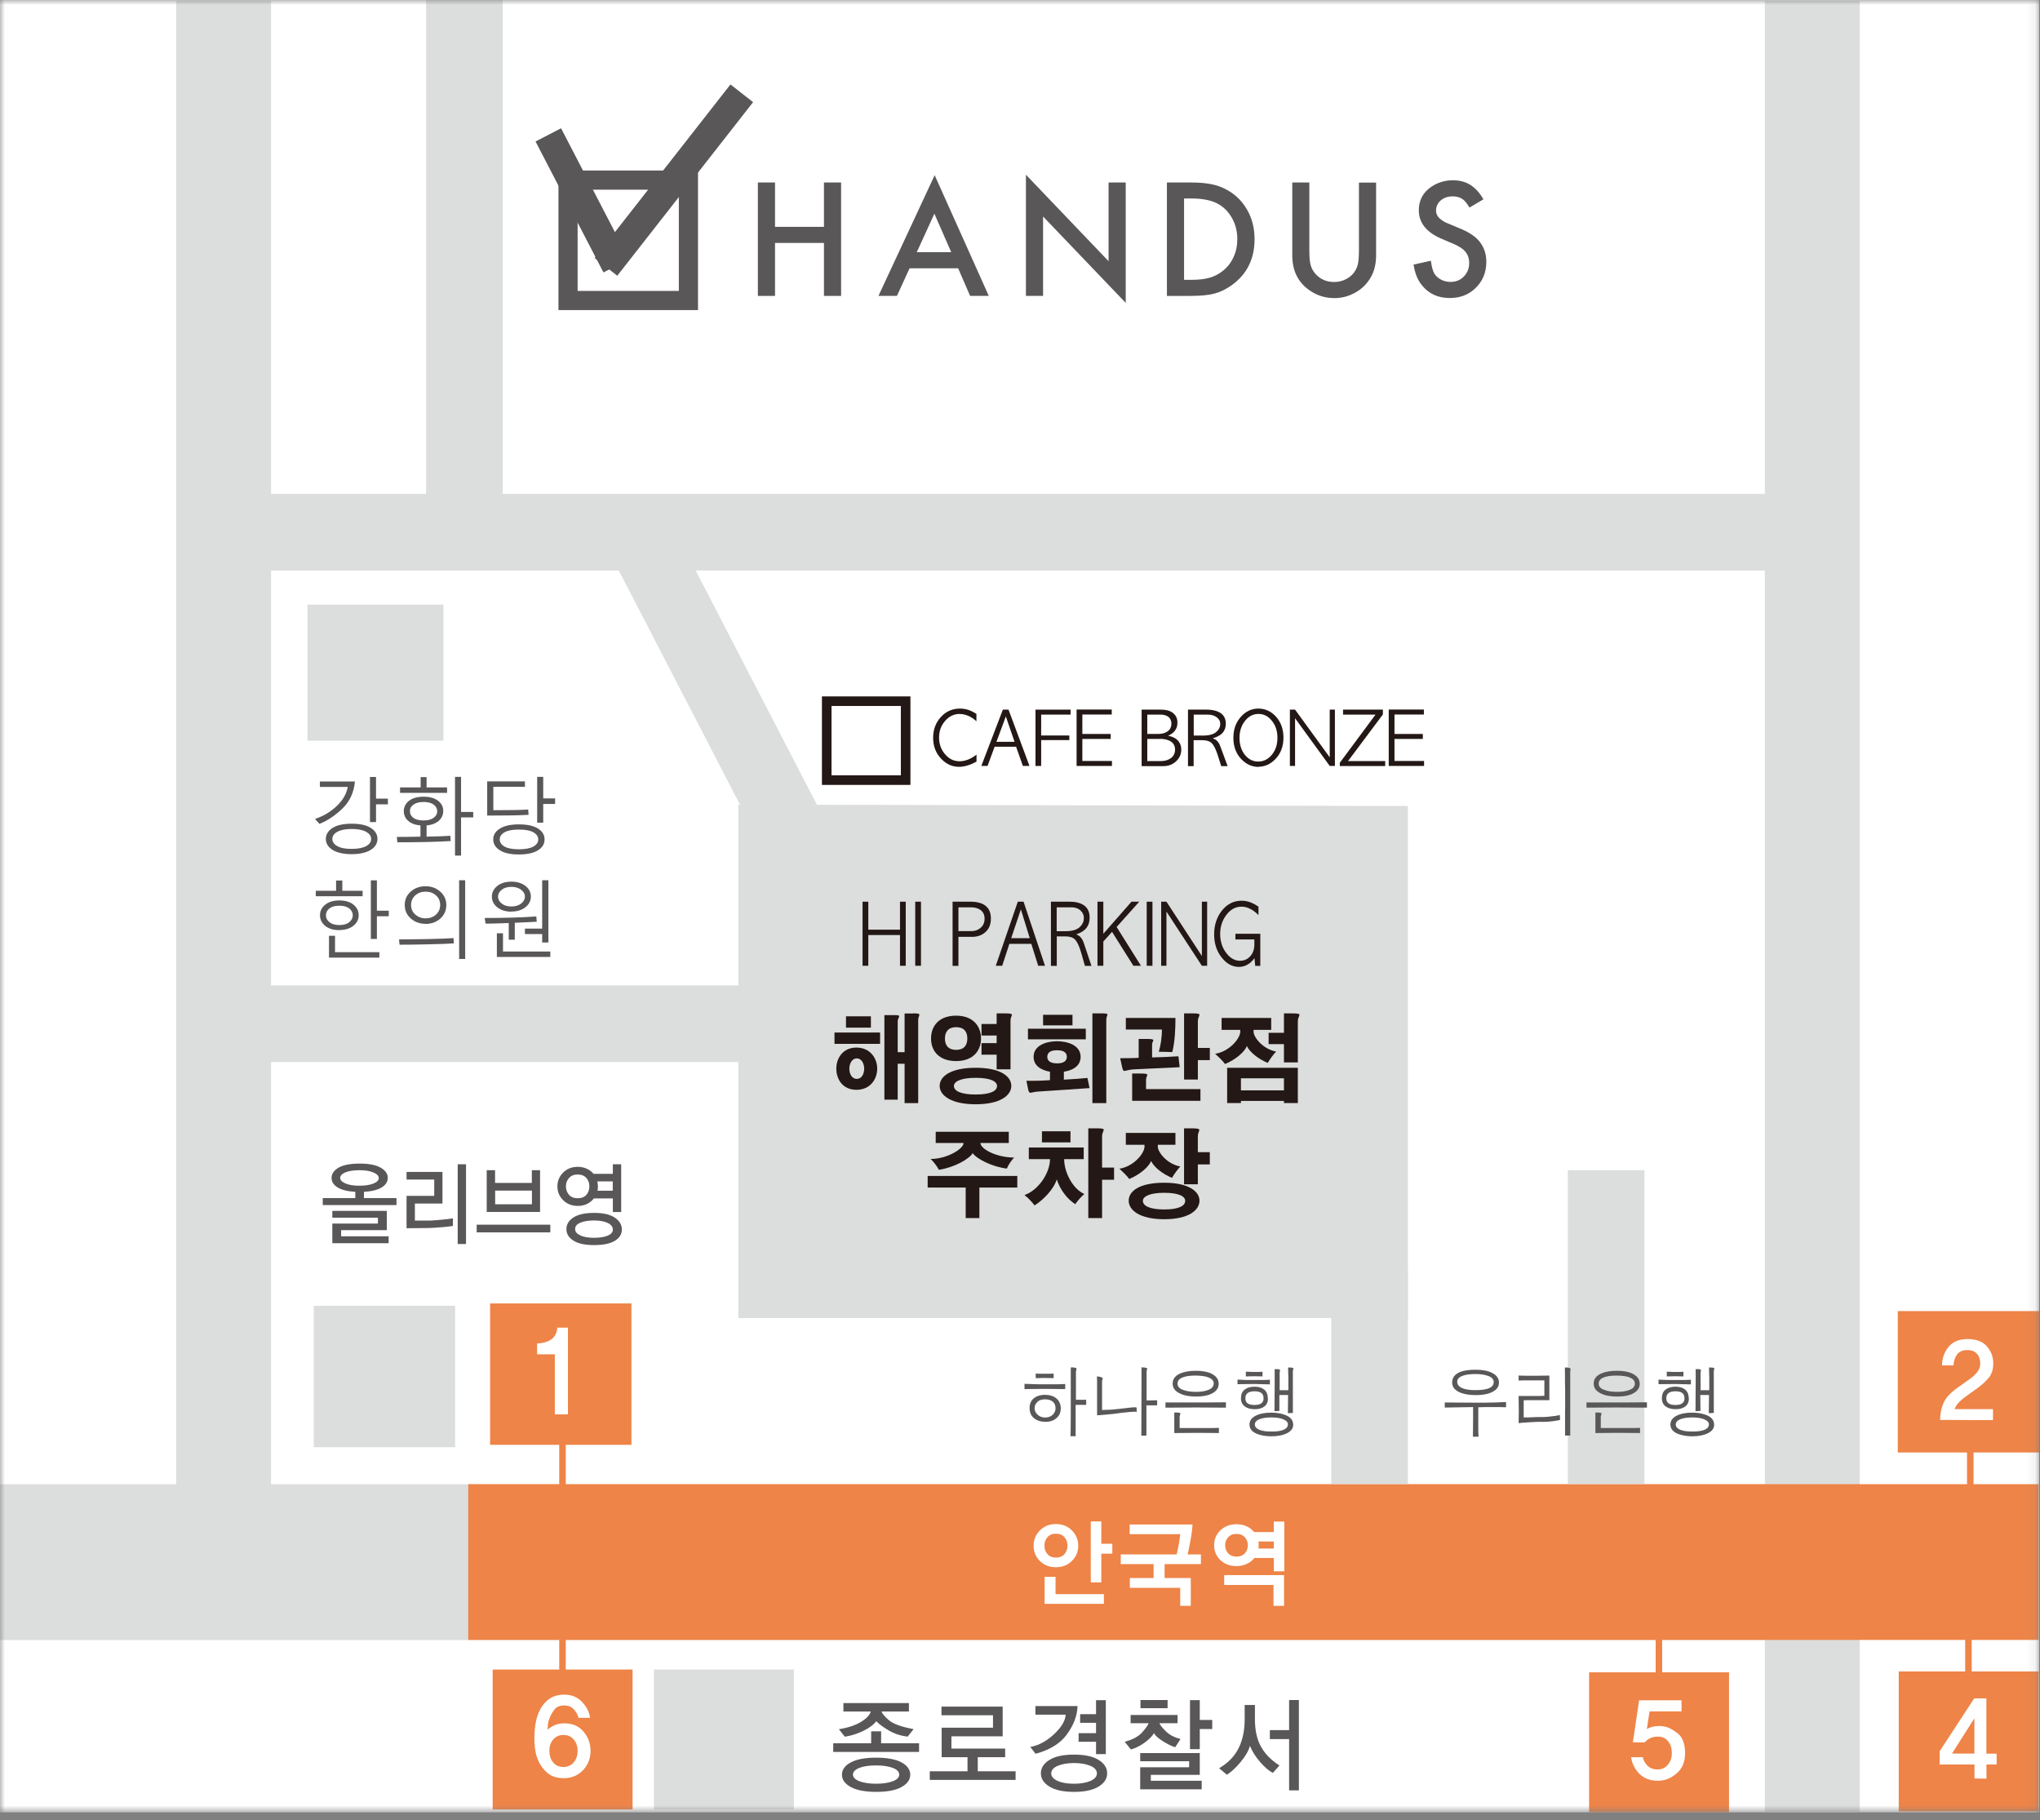 <svg width="213" height="190" viewBox="0 0 213 190" fill="none" xmlns="http://www.w3.org/2000/svg">
<rect x="0" y="0" width="213" height="190" fill="#808080" stroke="none"/>
<mask id="mask0_1690_61518" style="mask-type:luminance" maskUnits="userSpaceOnUse" x="0" y="0" width="213" height="190">
<path d="M212.91 0H0V189.2H212.91V0Z" fill="white"/>
</mask>
<g mask="url(#mask0_1690_61518)">
<path d="M212.91 0H0V189.2H212.91V0Z" fill="white"/>
<path d="M193.02 51.56H22.6V59.56H193.02V51.56Z" fill="#DCDDDD"/>
<path d="M77.7 102.869H18.77V110.869H77.7V102.869Z" fill="#DCDDDD"/>
<path d="M28.301 0.061H18.391V164.34H28.301V0.061Z" fill="#DCDDDD"/>
<path d="M52.49 0H44.49V58.61H52.49V0Z" fill="#DCDDDD"/>
<path d="M46.3 63.119H32.1V77.319H46.3V63.119Z" fill="#DCDDDD"/>
<path d="M71.88 18.801H59.31V31.371H71.88V18.801Z" stroke="#595757" stroke-width="2"/>
<path d="M192.77 154.949H0V171.209H192.77V154.949Z" fill="#DCDDDD"/>
<path d="M194.18 0.09H184.27V189.2H194.18V0.09Z" fill="#DCDDDD"/>
<path d="M37.061 81.579C36.951 82.729 36.521 83.669 35.751 84.409C34.981 85.149 34.181 85.679 33.351 86.009L32.891 85.489C33.731 85.219 34.481 84.779 35.141 84.159C35.801 83.539 36.181 82.869 36.311 82.149H33.401V81.579H37.061ZM36.721 89.169C35.871 89.169 35.211 89.019 34.731 88.729C34.261 88.429 34.021 88.049 34.021 87.579C34.021 87.109 34.261 86.729 34.721 86.429C35.191 86.139 35.851 85.989 36.711 85.989C37.571 85.989 38.251 86.129 38.711 86.429C39.181 86.719 39.411 87.109 39.411 87.579C39.411 88.049 39.171 88.439 38.701 88.729C38.221 89.019 37.561 89.169 36.701 89.169H36.721ZM36.721 86.539C36.081 86.539 35.581 86.639 35.231 86.829C34.881 87.019 34.701 87.269 34.701 87.579C34.701 87.889 34.871 88.139 35.221 88.329C35.571 88.529 36.071 88.619 36.721 88.619C37.371 88.619 37.881 88.519 38.231 88.329C38.581 88.139 38.751 87.889 38.751 87.579C38.751 87.269 38.571 87.029 38.221 86.829C37.871 86.639 37.371 86.539 36.721 86.539ZM39.261 83.959V85.819H38.631V81.109H39.261V83.369H40.501V83.969H39.261V83.959Z" fill="#595757"/>
<path d="M44.54 86.17V87.34C45.54 87.32 46.36 87.3 47.02 87.25L47.06 87.8C45.56 87.89 43.7 87.93 41.49 87.93L41.43 87.37C42.18 87.37 43.01 87.36 43.9 87.34V86.17C43.34 86.12 42.91 85.96 42.61 85.68C42.31 85.41 42.16 85.07 42.16 84.68C42.16 84.24 42.35 83.88 42.71 83.59C43.08 83.31 43.59 83.17 44.23 83.17C44.87 83.17 45.36 83.31 45.73 83.59C46.1 83.87 46.28 84.22 46.28 84.64C46.28 85.06 46.13 85.4 45.82 85.68C45.52 85.95 45.09 86.12 44.53 86.17H44.54ZM43.91 81.13H44.54V82.2H46.68V82.77H41.77V82.2H43.92V81.13H43.91ZM44.23 83.72C43.79 83.72 43.44 83.81 43.18 83.99C42.92 84.17 42.8 84.4 42.8 84.69C42.8 84.98 42.93 85.21 43.18 85.39C43.43 85.57 43.78 85.65 44.23 85.65C44.68 85.65 45.02 85.56 45.27 85.38C45.52 85.2 45.65 84.97 45.65 84.69C45.65 84.41 45.52 84.17 45.27 83.99C45.02 83.81 44.67 83.72 44.23 83.72ZM48.14 85.33V89.32H47.51V81.1H48.14V84.76H49.41V85.33H48.14Z" fill="#595757"/>
<path d="M55.189 85.06C54.289 85.12 52.849 85.14 50.869 85.14V81.57H54.809V82.14H51.509V84.58C53.229 84.58 54.439 84.56 55.149 84.51L55.189 85.06ZM54.179 89.2C53.319 89.2 52.659 89.06 52.199 88.77C51.739 88.48 51.499 88.1 51.499 87.63C51.499 87.16 51.729 86.79 52.189 86.5C52.649 86.21 53.309 86.06 54.179 86.06C55.049 86.06 55.699 86.2 56.169 86.49C56.629 86.78 56.859 87.16 56.859 87.63C56.859 88.1 56.629 88.49 56.159 88.77C55.699 89.06 55.029 89.2 54.179 89.2ZM54.179 86.6C53.529 86.6 53.039 86.69 52.689 86.88C52.349 87.07 52.179 87.32 52.179 87.63C52.179 87.94 52.349 88.19 52.689 88.38C53.029 88.57 53.529 88.66 54.179 88.66C54.829 88.66 55.329 88.57 55.679 88.38C56.029 88.19 56.199 87.94 56.199 87.63C56.199 87.32 56.029 87.08 55.679 86.88C55.339 86.69 54.839 86.6 54.179 86.6ZM56.719 83.93V85.88H56.089V81.1H56.719V83.35H57.959V83.93H56.719Z" fill="#595757"/>
<path d="M32.971 93.56V92.99H35.091V91.92H35.741V92.99H37.861V93.56H32.971ZM35.421 97.1C34.801 97.1 34.311 96.95 33.951 96.65C33.591 96.35 33.411 95.98 33.411 95.54C33.411 95.1 33.591 94.74 33.951 94.45C34.311 94.15 34.811 94 35.431 94C36.051 94 36.541 94.15 36.911 94.44C37.271 94.74 37.451 95.1 37.451 95.54C37.451 95.98 37.271 96.34 36.901 96.64C36.531 96.94 36.041 97.09 35.421 97.09V97.1ZM35.421 94.55C34.991 94.55 34.651 94.64 34.401 94.83C34.151 95.02 34.031 95.26 34.031 95.55C34.031 95.84 34.161 96.09 34.411 96.28C34.661 96.47 35.001 96.57 35.431 96.57C35.861 96.57 36.201 96.48 36.451 96.28C36.701 96.09 36.831 95.85 36.831 95.55C36.831 95.25 36.701 95.02 36.461 94.83C36.211 94.64 35.871 94.55 35.441 94.55H35.421ZM34.351 99.97V97.69H34.981V99.4H39.611V99.97H34.351ZM39.351 95.66V98.02H38.721V91.9H39.351V95.07H40.591V95.65H39.351V95.66Z" fill="#595757"/>
<path d="M41.72 98.621L41.66 98.07C42.39 98.07 43.42 98.05 44.73 98.031C46.04 98.001 46.92 97.971 47.35 97.93L47.39 98.481C46.94 98.52 46.06 98.55 44.75 98.581C43.43 98.611 42.43 98.621 41.72 98.621ZM44.44 96.441C43.82 96.441 43.31 96.251 42.89 95.88C42.47 95.51 42.26 95.04 42.26 94.471C42.26 93.9 42.47 93.451 42.88 93.081C43.29 92.71 43.81 92.52 44.43 92.52C45.05 92.52 45.56 92.71 45.98 93.091C46.4 93.471 46.6 93.93 46.6 94.481C46.6 95.031 46.39 95.52 45.98 95.891C45.56 96.26 45.05 96.451 44.43 96.451L44.44 96.441ZM44.44 93.081C44.01 93.081 43.65 93.21 43.36 93.471C43.07 93.731 42.92 94.061 42.92 94.471C42.92 94.88 43.07 95.221 43.37 95.481C43.67 95.74 44.02 95.871 44.44 95.871C44.86 95.871 45.23 95.74 45.52 95.481C45.81 95.221 45.96 94.88 45.96 94.471C45.96 94.061 45.81 93.721 45.52 93.471C45.23 93.21 44.87 93.081 44.44 93.081ZM47.94 100.111V91.891H48.57V100.111H47.94Z" fill="#595757"/>
<path d="M56.039 96.221C55.619 96.251 54.859 96.281 53.749 96.331V98.1H53.119V96.361C52.019 96.4 51.209 96.421 50.699 96.421L50.609 95.831C52.679 95.831 54.479 95.781 55.999 95.671L56.039 96.221ZM53.399 95.171C52.799 95.171 52.309 95.02 51.929 94.721C51.549 94.421 51.359 94.05 51.359 93.6C51.359 93.15 51.549 92.79 51.919 92.49C52.289 92.191 52.789 92.04 53.389 92.04C53.989 92.04 54.479 92.191 54.859 92.481C55.239 92.781 55.429 93.15 55.429 93.591C55.429 94.031 55.239 94.41 54.859 94.71C54.479 95.01 53.989 95.16 53.389 95.16L53.399 95.171ZM51.879 99.891V97.43H52.519V99.331H57.459V99.9H51.879V99.891ZM53.399 92.581C52.979 92.581 52.639 92.68 52.379 92.891C52.129 93.1 51.999 93.331 51.999 93.6C51.999 93.871 52.129 94.121 52.379 94.32C52.639 94.531 52.979 94.63 53.399 94.63C53.819 94.63 54.159 94.531 54.419 94.32C54.679 94.111 54.809 93.871 54.809 93.6C54.809 93.331 54.679 93.091 54.419 92.891C54.159 92.691 53.829 92.581 53.399 92.581ZM56.609 98.391V97.51H54.809V96.941H56.609V91.891H57.259V98.391H56.609Z" fill="#595757"/>
<path d="M80.921 23.681H86.031V19.051H87.821V30.891H86.031V25.361H80.921V30.891H79.131V19.051H80.921V23.681Z" fill="#595757"/>
<path d="M100.041 28.009H94.971L93.651 30.889H91.721L97.591 18.289L103.241 30.889H101.291L100.041 28.009ZM99.321 26.329L97.561 22.309L95.721 26.329H99.321Z" fill="#595757"/>
<path d="M107.119 30.89V18.24L115.749 27.27V19.05H117.539V31.62L108.909 22.6V30.89H107.119Z" fill="#595757"/>
<path d="M121.84 30.891V19.051H124.33C125.6 19.051 126.59 19.191 127.32 19.461C128.61 19.941 129.6 20.781 130.26 21.981C130.75 22.861 130.99 23.851 130.99 24.971C130.99 27.021 130.2 28.621 128.62 29.761C128.02 30.191 127.41 30.491 126.79 30.651C126.17 30.811 125.34 30.891 124.29 30.891H121.83H121.84ZM123.63 29.211H124.44C125.16 29.211 125.76 29.141 126.24 29.011C126.72 28.881 127.17 28.661 127.58 28.351C128.11 27.961 128.51 27.461 128.79 26.851C129.06 26.281 129.19 25.651 129.19 24.971C129.19 24.001 128.93 23.141 128.4 22.391C127.98 21.801 127.46 21.381 126.84 21.121C126.21 20.861 125.41 20.721 124.44 20.721H123.63V29.201V29.211Z" fill="#595757"/>
<path d="M136.71 19.051V26.181C136.71 26.711 136.74 27.121 136.79 27.411C136.84 27.711 136.94 27.981 137.08 28.221C137.27 28.551 137.54 28.821 137.87 29.041C138.3 29.311 138.78 29.441 139.3 29.441C139.77 29.441 140.2 29.331 140.6 29.111C141 28.891 141.31 28.601 141.52 28.231C141.66 27.991 141.76 27.721 141.81 27.421C141.86 27.131 141.89 26.721 141.89 26.191V19.061H143.68V26.681C143.68 27.781 143.38 28.711 142.78 29.461C142.37 29.991 141.85 30.391 141.24 30.681C140.63 30.981 139.98 31.121 139.31 31.121C138.35 31.121 137.48 30.841 136.69 30.281C135.51 29.441 134.93 28.241 134.93 26.671V19.051H136.72H136.71Z" fill="#595757"/>
<path d="M154.88 20.81L153.43 21.67C153.22 21.31 153.03 21.07 152.87 20.92C152.57 20.64 152.17 20.5 151.67 20.5C151.17 20.5 150.73 20.65 150.41 20.94C150.1 21.22 149.94 21.57 149.94 21.97C149.94 22.37 150.13 22.69 150.5 22.95C150.67 23.08 150.84 23.18 151 23.25C151.16 23.32 151.63 23.52 152.41 23.84C153.4 24.24 154.11 24.72 154.53 25.28C154.97 25.86 155.19 26.54 155.19 27.33C155.19 28.47 154.79 29.41 153.98 30.15C153.29 30.79 152.42 31.11 151.38 31.11C150.04 31.11 149.01 30.58 148.28 29.53C147.94 29.03 147.71 28.39 147.59 27.62L149.4 27.22C149.48 27.82 149.59 28.25 149.74 28.52C149.9 28.8 150.13 29.02 150.44 29.18C150.75 29.35 151.09 29.43 151.45 29.43C152.05 29.43 152.54 29.22 152.91 28.79C153.24 28.42 153.4 27.98 153.4 27.45C153.4 26.79 153.13 26.27 152.58 25.9C152.38 25.77 152.2 25.66 152.04 25.58C151.87 25.5 151.38 25.29 150.57 24.95C148.95 24.27 148.14 23.27 148.14 21.95C148.14 20.89 148.59 20.06 149.49 19.47C150.15 19.04 150.88 18.82 151.69 18.82C152.4 18.82 153.02 18.98 153.52 19.3C154.03 19.62 154.49 20.12 154.89 20.81H154.88Z" fill="#595757"/>
<path d="M57.25 14.08L64.34 27.75" stroke="#595757" stroke-width="3"/>
<path d="M63.27 27.86L77.45 9.74" stroke="#595757" stroke-width="3"/>
<path d="M82.889 174.289H68.279V188.899H82.889V174.289Z" fill="#DCDDDD"/>
<path d="M47.52 136.32H32.76V151.08H47.52V136.32Z" fill="#DCDDDD"/>
<path d="M65.93 136.07H51.17V150.83H65.93V136.07Z" fill="#EE8447"/>
<path d="M57.93 147.65V141.38H56.08V140.24C56.4 140.24 56.69 140.19 56.95 140.11C57.21 140.03 57.44 139.92 57.62 139.78C57.76 139.68 57.89 139.52 58 139.32C58.11 139.11 58.17 138.87 58.18 138.6H59.3V147.65H57.93Z" fill="white"/>
<path d="M212.861 154.939H48.891V171.199H212.861V154.939Z" fill="#EE8447"/>
<path d="M59.071 150.24H58.391V156.11H59.071V150.24Z" fill="#EE8447"/>
<path d="M66.049 174.289H51.44V188.899H66.049V174.289Z" fill="#EE8447"/>
<path d="M59.071 169.24H58.391V175.11H59.071V169.24Z" fill="#EE8447"/>
<path d="M111.92 159.77C112.36 160.21 112.58 160.74 112.58 161.36C112.58 161.98 112.36 162.51 111.92 162.95C111.48 163.39 110.92 163.61 110.24 163.61C109.56 163.61 109.01 163.39 108.57 162.95C108.13 162.51 107.92 161.98 107.92 161.36C107.92 160.74 108.14 160.21 108.57 159.77C109.01 159.33 109.56 159.1 110.24 159.1C110.92 159.1 111.48 159.32 111.92 159.77ZM109.36 160.48C109.15 160.73 109.05 161.02 109.05 161.36C109.05 161.7 109.15 161.98 109.36 162.23C109.57 162.48 109.86 162.6 110.25 162.6C110.64 162.6 110.94 162.48 111.15 162.23C111.35 161.98 111.46 161.69 111.46 161.36C111.46 161.03 111.36 160.73 111.15 160.48C110.94 160.23 110.64 160.11 110.25 160.11C109.86 160.11 109.57 160.23 109.36 160.48ZM109.07 167.43V164.61H110.21V166.42H115.26V167.43H109.06H109.07ZM114.99 162.19V165.19H113.89V158.83H114.99V161.16H116.14V162.19H114.99Z" fill="white"/>
<path d="M121.6 163.28V164.74H124.33V167.64H123.23V165.76H117.97V164.74H120.45V163.28H117.02V162.27H122.86C122.92 161.99 122.99 161.66 123.07 161.28C123.14 160.9 123.19 160.53 123.23 160.16H117.95V159.15H124.51C124.51 159.31 124.48 159.57 124.44 159.92C124.39 160.27 124.35 160.57 124.3 160.81C124.24 161.14 124.18 161.42 124.14 161.64C124.1 161.86 124.05 162.07 124 162.27H125.39V163.28H121.62H121.6Z" fill="white"/>
<path d="M133 159.93V158.84H134.1V164.03H133V162.64H130.98C130.77 162.9 130.51 163.11 130.18 163.26C129.86 163.41 129.5 163.49 129.1 163.49C128.42 163.49 127.86 163.28 127.43 162.87C126.99 162.45 126.77 161.94 126.77 161.31C126.77 160.68 126.99 160.17 127.43 159.75C127.87 159.33 128.42 159.12 129.1 159.12C129.49 159.12 129.85 159.19 130.17 159.34C130.49 159.49 130.75 159.69 130.95 159.94H133V159.93ZM132.97 167.64V165.46H127.82V164.43H134.07V167.64H132.97ZM129.98 160.49C129.78 160.25 129.48 160.13 129.1 160.13C128.72 160.13 128.43 160.25 128.23 160.49C128.02 160.73 127.92 161 127.92 161.32C127.92 161.64 128.02 161.92 128.23 162.15C128.44 162.38 128.73 162.5 129.1 162.5C129.47 162.5 129.77 162.38 129.98 162.15C130.19 161.92 130.29 161.64 130.29 161.32C130.29 161 130.19 160.72 129.98 160.49ZM133 161.66V160.92H131.4C131.41 160.99 131.42 161.05 131.42 161.12C131.42 161.18 131.42 161.25 131.42 161.31C131.42 161.37 131.42 161.43 131.42 161.49C131.42 161.55 131.41 161.61 131.4 161.66H133Z" fill="white"/>
<path d="M87 182.889V181.989H90.96V180.739H92V181.989H95.96V182.889H87ZM92.82 179.579C93.27 179.969 94.13 180.279 95.39 180.509L94.77 181.289C94.05 181.209 93.39 180.999 92.8 180.649C92.21 180.299 91.77 179.979 91.49 179.679C91.23 180.039 90.78 180.379 90.15 180.689C89.51 180.999 88.87 181.199 88.21 181.299L87.59 180.519C88.57 180.359 89.35 180.099 89.92 179.739C90.49 179.389 90.82 179.029 90.92 178.669H88.06V177.789H94.9V178.669H92.04C92.11 178.889 92.37 179.199 92.82 179.589V179.579ZM94.12 186.559C93.51 186.899 92.63 187.059 91.48 187.059C90.33 187.059 89.46 186.889 88.84 186.559C88.22 186.219 87.91 185.799 87.91 185.269C87.91 184.739 88.22 184.309 88.84 183.979C89.46 183.649 90.34 183.489 91.48 183.489C92.62 183.489 93.51 183.649 94.12 183.979C94.73 184.309 95.04 184.739 95.04 185.269C95.04 185.799 94.73 186.219 94.12 186.559ZM89.73 184.559C89.29 184.729 89.06 184.959 89.06 185.259C89.06 185.539 89.28 185.769 89.73 185.949C90.18 186.119 90.76 186.209 91.48 186.209C92.2 186.209 92.77 186.119 93.22 185.949C93.67 185.779 93.89 185.549 93.89 185.259C93.89 184.969 93.67 184.729 93.22 184.559C92.78 184.389 92.2 184.299 91.48 184.299C90.76 184.299 90.18 184.379 89.73 184.549V184.559Z" fill="#595757"/>
<path d="M97.08 185.81V184.91H101.02V183.44H98.32V180.36H103.68V179.06H98.3V178.16H104.69V181.26H99.34V182.54H104.95V183.44H102.09V184.91H106.04V185.81H97.08Z" fill="#595757"/>
<path d="M111.4 181.06C110.7 182.01 109.61 182.69 108.12 183.08L107.58 182.37C108.45 182.21 109.27 181.77 110.04 181.05C110.81 180.34 111.23 179.65 111.27 179H108.11V178.1H112.51C112.47 179.11 112.1 180.1 111.4 181.05V181.06ZM114.7 186.51C114.1 186.88 113.25 187.06 112.14 187.06C111.03 187.06 110.18 186.88 109.58 186.51C108.98 186.15 108.68 185.68 108.68 185.12C108.68 184.56 108.98 184.09 109.58 183.72C110.18 183.35 111.03 183.17 112.14 183.17C113.25 183.17 114.11 183.35 114.7 183.72C115.3 184.09 115.6 184.55 115.6 185.12C115.6 185.69 115.3 186.15 114.7 186.51ZM113.85 184.34C113.39 184.15 112.83 184.05 112.15 184.05C111.47 184.05 110.9 184.15 110.44 184.34C109.99 184.53 109.76 184.8 109.76 185.13C109.76 185.46 109.99 185.72 110.44 185.92C110.89 186.12 111.46 186.21 112.15 186.21C112.84 186.21 113.39 186.11 113.85 185.92C114.3 185.72 114.53 185.46 114.53 185.13C114.53 184.8 114.3 184.53 113.85 184.34ZM114.44 183.12V181.83H112.62V180.93H114.44V179.85H112.78V178.95H114.44V177.49H115.46V183.12H114.44Z" fill="#595757"/>
<path d="M122.69 182.391C122.33 182.291 121.91 182.081 121.42 181.771C120.93 181.461 120.62 181.181 120.49 180.931C120.32 181.231 120 181.561 119.52 181.911C119.04 182.261 118.56 182.501 118.08 182.631L117.43 181.831C118.28 181.601 118.89 181.271 119.28 180.821C119.66 180.381 119.88 180.071 119.93 179.891H118.05V179.031H122.95V179.891H121.06C121.11 180.071 121.34 180.351 121.72 180.731C122.11 181.111 122.62 181.381 123.26 181.541L122.71 182.391H122.69ZM119.05 186.791V184.491H124.16V183.861H119.05V183.011H125.27V185.281H120.16V185.901H125.47V186.791H119.05ZM119.08 178.321V177.471H121.91V178.321H119.08ZM125.27 180.501V182.601H124.25V177.481H125.27V179.551H126.57V180.501H125.27Z" fill="#595757"/>
<path d="M132.909 185.081C132.519 184.891 132.079 184.521 131.589 183.961C131.099 183.401 130.739 182.831 130.509 182.251C130.369 182.771 130.039 183.341 129.529 183.951C129.019 184.561 128.539 185.001 128.099 185.271L127.289 184.591C128.229 184.041 128.909 183.341 129.329 182.491C129.749 181.641 129.959 180.641 129.959 179.481V177.991H131.029V179.481C131.029 180.651 131.249 181.621 131.679 182.371C132.109 183.131 132.749 183.771 133.589 184.301L132.909 185.071V185.081ZM134.599 186.901V181.551H132.589V180.611H134.599V177.471H135.619V186.901H134.599Z" fill="#595757"/>
<path d="M60.94 180.79C61.42 181.35 61.66 182.01 61.66 182.79C61.66 183.57 61.39 184.26 60.86 184.81C60.33 185.36 59.67 185.63 58.87 185.63C58.07 185.63 57.48 185.41 57.02 184.96C56.56 184.52 56.24 183.99 56.04 183.37C55.86 182.81 55.78 182.09 55.8 181.22C55.82 180.34 55.94 179.6 56.16 178.99C56.4 178.35 56.75 177.84 57.2 177.47C57.66 177.09 58.23 176.91 58.93 176.91C59.67 176.91 60.28 177.16 60.76 177.66C61.24 178.16 61.53 178.72 61.61 179.33H60.41C60.35 179.06 60.2 178.78 59.95 178.48C59.7 178.19 59.36 178.04 58.92 178.04C58.46 178.04 58.12 178.17 57.91 178.44C57.7 178.71 57.54 178.98 57.42 179.26C57.32 179.51 57.25 179.74 57.22 179.97C57.19 180.19 57.18 180.39 57.18 180.57C57.4 180.36 57.67 180.2 57.97 180.07C58.27 179.95 58.64 179.89 59.07 179.91C59.84 179.93 60.46 180.22 60.94 180.78V180.79ZM59.9 183.99C60.17 183.67 60.31 183.27 60.31 182.78C60.31 182.29 60.17 181.9 59.9 181.59C59.63 181.27 59.27 181.12 58.82 181.12C58.37 181.12 58.03 181.28 57.76 181.59C57.49 181.91 57.36 182.3 57.36 182.78C57.36 183.26 57.49 183.67 57.76 183.99C58.03 184.31 58.38 184.46 58.82 184.46C59.26 184.46 59.63 184.3 59.9 183.99Z" fill="white"/>
<path d="M212.91 136.869H198.15V151.629H212.91V136.869Z" fill="#EE8447"/>
<path d="M206.061 151.029H205.381V156.899H206.061V151.029Z" fill="#EE8447"/>
<path d="M180.53 174.58H165.92V189.19H180.53V174.58Z" fill="#EE8447"/>
<path d="M173.549 169.529H172.869V175.399H173.549V169.529Z" fill="#EE8447"/>
<path d="M175.161 180.94C175.681 181.36 175.941 182.05 175.941 183.01C175.941 183.97 175.641 184.63 175.051 185.14C174.451 185.65 173.811 185.9 173.121 185.9C172.271 185.9 171.611 185.64 171.131 185.13C170.651 184.61 170.381 184.05 170.311 183.44H171.531C171.591 183.78 171.751 184.07 172.021 184.33C172.291 184.59 172.641 184.72 173.081 184.72C173.521 184.72 173.851 184.56 174.131 184.24C174.411 183.92 174.551 183.52 174.561 183.03C174.561 182.53 174.441 182.12 174.181 181.79C173.921 181.46 173.571 181.29 173.121 181.29C172.801 181.29 172.521 181.35 172.291 181.46C172.051 181.57 171.871 181.72 171.741 181.89H170.491L171.141 177.5H175.571V178.66H172.231L171.951 180.5C172.191 180.36 172.471 180.26 172.781 180.22C173.091 180.18 173.391 180.17 173.681 180.22C174.141 180.28 174.641 180.53 175.161 180.95V180.94Z" fill="white"/>
<path d="M207.45 140.549C207.9 141.059 208.12 141.649 208.12 142.329C208.12 143.009 207.94 143.519 207.57 143.919C207.21 144.319 206.85 144.639 206.5 144.889L205.11 145.889C204.92 146.029 204.72 146.199 204.52 146.409C204.32 146.619 204.17 146.859 204.08 147.109H208.09V148.249L202.57 148.229C202.57 147.639 202.68 147.069 202.9 146.519C203.12 145.969 203.62 145.419 204.39 144.869L205.75 143.899C206.01 143.709 206.25 143.489 206.45 143.229C206.65 142.979 206.76 142.679 206.76 142.349C206.76 141.939 206.66 141.599 206.43 141.339C206.2 141.069 205.86 140.939 205.42 140.939C204.9 140.939 204.53 141.109 204.31 141.439C204.09 141.779 203.98 142.139 203.97 142.539H202.77C202.77 141.849 202.98 141.219 203.42 140.649C203.86 140.079 204.53 139.789 205.44 139.789C206.35 139.789 207.02 140.049 207.47 140.559L207.45 140.549Z" fill="white"/>
<path d="M212.86 174.49H198.25V189.1H212.86V174.49Z" fill="#EE8447"/>
<path d="M205.869 169.439H205.189V175.309H205.869V169.439Z" fill="#EE8447"/>
<path d="M207.41 184.191V185.681L206.16 185.661V184.201H202.52V182.821L206.13 177.301H207.4V183.071H208.47V184.201H207.4L207.41 184.191ZM206.15 179.381L203.81 183.061H206.15V179.381Z" fill="white"/>
<path d="M147 137.6H77.09V84L147 84.14V137.6Z" fill="#DCDDDD"/>
<path d="M33.699 125.801V125.071H37.099V124.421C36.269 124.371 35.649 124.211 35.239 123.951C34.819 123.691 34.619 123.361 34.619 122.961C34.619 122.531 34.869 122.181 35.359 121.891C35.849 121.611 36.579 121.471 37.549 121.471C38.519 121.471 39.259 121.611 39.749 121.901C40.239 122.181 40.489 122.541 40.489 122.961C40.489 123.361 40.279 123.691 39.869 123.951C39.459 124.211 38.829 124.371 37.999 124.421V125.071H41.399V125.801H33.709H33.699ZM34.699 129.781V127.731H39.459V127.121H34.699V126.411H40.389V128.421H35.619V129.061H40.579V129.781H34.689H34.699ZM36.069 122.381C35.709 122.531 35.519 122.731 35.519 122.961C35.519 123.191 35.699 123.381 36.059 123.541C36.419 123.701 36.909 123.781 37.529 123.781C38.149 123.781 38.629 123.701 38.999 123.551C39.369 123.401 39.549 123.201 39.549 122.981C39.549 122.761 39.369 122.561 38.999 122.401C38.629 122.241 38.139 122.161 37.529 122.161C36.919 122.161 36.419 122.241 36.059 122.391L36.069 122.381Z" fill="#595757"/>
<path d="M46.139 128.109C45.629 128.159 45.139 128.189 44.659 128.199L42.449 128.219V124.839H45.339V123.139H42.449V122.339H46.199V125.639H43.319V127.419H44.929C45.309 127.399 45.739 127.369 46.209 127.319C46.679 127.279 47.039 127.229 47.289 127.189V127.979C47.029 128.019 46.639 128.069 46.139 128.119V128.109ZM47.789 129.869V121.539H48.659V129.869H47.789Z" fill="#595757"/>
<path d="M49.77 128.65V127.85H57.459V128.65H49.77ZM50.819 126.52V122.16H51.69V123.49H55.529V122.16H56.389V126.52H50.809H50.819ZM55.539 124.29H51.7V125.72H55.539V124.29Z" fill="#595757"/>
<path d="M63.989 122.539V121.539H64.859V126.529H63.989V125.109H62.009C61.819 125.349 61.589 125.539 61.299 125.679C61.009 125.819 60.689 125.889 60.329 125.889C59.709 125.889 59.199 125.689 58.799 125.289C58.399 124.889 58.199 124.409 58.199 123.849C58.199 123.289 58.399 122.809 58.799 122.409C59.199 122.009 59.709 121.809 60.329 121.809C60.669 121.809 60.989 121.879 61.269 122.009C61.559 122.139 61.789 122.319 61.969 122.539H63.999H63.989ZM61.229 122.979C61.019 122.739 60.719 122.609 60.319 122.609C59.919 122.609 59.629 122.729 59.409 122.979C59.199 123.219 59.089 123.509 59.089 123.849C59.089 124.189 59.199 124.479 59.409 124.729C59.619 124.969 59.929 125.089 60.319 125.089C60.709 125.089 61.019 124.969 61.229 124.729C61.439 124.489 61.539 124.189 61.539 123.849C61.539 123.509 61.439 123.229 61.229 122.979ZM64.199 129.529C63.709 129.829 62.989 129.979 62.029 129.979C61.069 129.979 60.349 129.819 59.869 129.509C59.379 129.199 59.139 128.799 59.139 128.309C59.139 127.819 59.379 127.419 59.869 127.099C60.359 126.779 61.079 126.619 62.029 126.619C62.979 126.619 63.709 126.779 64.199 127.119C64.689 127.449 64.929 127.859 64.929 128.349C64.929 128.839 64.689 129.229 64.199 129.529ZM63.459 127.669C63.099 127.499 62.629 127.409 62.029 127.409C61.429 127.409 60.949 127.489 60.589 127.639C60.229 127.799 60.049 128.009 60.049 128.299C60.049 128.589 60.229 128.799 60.589 128.969C60.949 129.139 61.429 129.219 62.029 129.219C62.629 129.219 63.109 129.139 63.459 128.989C63.819 128.839 63.989 128.619 63.989 128.349C63.989 128.079 63.809 127.839 63.459 127.669ZM63.979 124.299V123.329H62.369C62.389 123.409 62.399 123.499 62.409 123.579C62.419 123.659 62.429 123.749 62.429 123.839C62.429 123.919 62.429 123.989 62.419 124.069C62.419 124.149 62.399 124.219 62.379 124.299H63.979Z" fill="#595757"/>
<path d="M147 132.6H139V154.91H147V132.6Z" fill="#DCDDDD"/>
<path d="M70.045 54.551L63.713 57.829L80.006 89.302L86.338 86.024L70.045 54.551Z" fill="#DCDDDD"/>
<path d="M171.699 122.16H163.699V154.91H171.699V122.16Z" fill="#DCDDDD"/>
<path d="M111.221 145.01L108.991 144.99L106.971 145.01V144.46C107.121 144.46 107.281 144.47 107.451 144.48C107.621 144.48 107.811 144.49 108.021 144.5C108.231 144.5 108.411 144.5 108.561 144.51C108.711 144.51 108.851 144.51 108.951 144.51H109.161C109.601 144.51 109.981 144.51 110.301 144.51C110.621 144.51 110.931 144.49 111.221 144.48V145.02V145.01ZM110.751 147.06C110.751 147.48 110.591 147.82 110.261 148.08C109.971 148.32 109.601 148.43 109.181 148.43C108.681 148.43 108.271 148.3 107.961 148.05C107.651 147.79 107.501 147.43 107.501 146.98C107.501 146.53 107.671 146.16 108.011 145.92C108.301 145.71 108.671 145.61 109.101 145.61C109.581 145.61 109.971 145.73 110.271 145.96C110.591 146.22 110.761 146.58 110.761 147.06H110.751ZM110.211 147.02C110.211 146.73 110.121 146.51 109.951 146.35C109.751 146.17 109.471 146.08 109.111 146.08C108.751 146.08 108.471 146.18 108.281 146.39C108.111 146.57 108.021 146.77 108.021 147.01C108.021 147.27 108.131 147.49 108.341 147.69C108.551 147.88 108.811 147.98 109.121 147.98C109.451 147.98 109.731 147.88 109.941 147.67C110.121 147.47 110.211 147.26 110.211 147.03V147.02ZM110.011 143.87L109.071 143.85L108.141 143.87V143.39C108.251 143.39 108.401 143.4 108.571 143.41C108.741 143.41 108.901 143.41 109.041 143.41C109.161 143.41 109.301 143.41 109.471 143.41C109.641 143.41 109.821 143.41 110.011 143.39V143.87ZM113.401 146.66H112.311V149.93H111.771C111.771 149.82 111.781 149.58 111.791 149.19C111.801 148.8 111.801 148.23 111.801 147.47V142.75H111.871C112.031 142.75 112.151 142.75 112.251 142.78C112.351 142.8 112.401 142.84 112.401 142.9C112.401 142.93 112.391 142.98 112.371 143.05C112.351 143.12 112.341 143.17 112.341 143.2V146.13H113.411V146.66H113.401Z" fill="#595757"/>
<path d="M118.679 147.41L118.639 147.39C118.639 147.39 118.549 147.37 118.519 147.37C118.359 147.37 118.099 147.39 117.749 147.42C117.679 147.43 117.559 147.45 117.389 147.46C117.219 147.47 117.009 147.5 116.739 147.54C116.589 147.56 116.399 147.58 116.169 147.61C115.929 147.63 115.649 147.66 115.319 147.69C115.219 147.7 115.109 147.71 114.979 147.72C114.849 147.73 114.709 147.74 114.549 147.75V144.09L114.529 143.69C114.619 143.69 114.739 143.71 114.889 143.74C115.049 143.78 115.129 143.84 115.129 143.9C115.129 143.93 115.129 143.98 115.099 144.04C115.079 144.1 115.069 144.14 115.069 144.16V147.19C115.279 147.19 115.509 147.18 115.769 147.17C116.019 147.17 116.339 147.13 116.729 147.09C117.119 147.05 117.479 147.01 117.789 146.97C118.099 146.93 118.339 146.91 118.499 146.91C118.539 146.91 118.579 146.91 118.629 146.93C118.629 146.93 118.659 146.93 118.679 146.95V147.39V147.41ZM120.799 146.71H119.699V149.86L119.169 149.88L119.189 143.35C119.189 143.15 119.189 143.01 119.189 142.92C119.189 142.84 119.179 142.78 119.169 142.75C119.299 142.75 119.429 142.75 119.569 142.77C119.709 142.79 119.779 142.82 119.779 142.87C119.779 142.89 119.779 142.93 119.749 143C119.729 143.06 119.719 143.11 119.719 143.14V146.2L120.819 146.18V146.7L120.799 146.71Z" fill="#595757"/>
<path d="M127.989 146.95L124.879 146.93L121.689 146.95V146.4C121.789 146.4 121.939 146.4 122.139 146.41C122.339 146.41 122.589 146.41 122.889 146.41C123.189 146.41 123.509 146.41 123.839 146.41H125.539C127.099 146.39 127.919 146.39 127.999 146.39V146.94L127.989 146.95ZM127.249 144.44C127.249 144.88 127.019 145.22 126.569 145.46C126.359 145.57 126.119 145.65 125.849 145.71C125.569 145.76 125.269 145.79 124.919 145.79C124.569 145.79 124.289 145.77 124.009 145.72C123.739 145.68 123.479 145.6 123.259 145.5C122.709 145.26 122.439 144.91 122.439 144.44C122.439 143.97 122.699 143.62 123.209 143.39C123.639 143.2 124.189 143.1 124.869 143.1C125.549 143.1 126.089 143.2 126.509 143.41C126.999 143.66 127.239 144 127.239 144.43L127.249 144.44ZM127.259 149.6L125.029 149.58L122.609 149.6V147.46H122.729C122.899 147.46 123.029 147.46 123.119 147.48C123.209 147.5 123.249 147.52 123.249 147.56C123.249 147.56 123.229 147.62 123.209 147.71C123.189 147.8 123.169 147.87 123.169 147.91V149.08H125.149H126.469C126.609 149.08 126.749 149.08 126.879 149.07C127.009 149.07 127.139 149.07 127.269 149.06V149.6H127.259ZM126.729 144.44C126.729 144.29 126.689 144.16 126.589 144.06C126.499 143.95 126.369 143.87 126.199 143.8C126.029 143.73 125.829 143.68 125.589 143.65C125.349 143.62 125.089 143.6 124.799 143.6C124.219 143.6 123.769 143.67 123.439 143.81C123.109 143.95 122.949 144.16 122.949 144.45C122.949 144.75 123.159 144.97 123.569 145.11C123.909 145.24 124.349 145.3 124.879 145.3C125.409 145.3 125.839 145.23 126.179 145.09C126.539 144.95 126.719 144.73 126.719 144.44H126.729Z" fill="#595757"/>
<path d="M132.591 144.52L130.981 144.48L129.211 144.5V144.02C129.331 144.02 129.471 144.03 129.621 144.04C129.761 144.04 129.921 144.05 130.071 144.06C130.231 144.06 130.371 144.06 130.501 144.06H131.571C131.741 144.06 131.881 144.06 131.991 144.06C132.101 144.06 132.211 144.06 132.311 144.05C132.411 144.04 132.501 144.05 132.591 144.03V144.53V144.52ZM132.391 145.97C132.391 146.35 132.271 146.64 132.011 146.83C131.761 147.02 131.421 147.11 131.001 147.11C130.581 147.11 130.231 147.02 129.981 146.83C129.711 146.63 129.571 146.35 129.571 145.97C129.571 145.56 129.701 145.26 129.961 145.06C130.221 144.86 130.571 144.76 130.991 144.76C131.411 144.76 131.741 144.86 131.991 145.06C132.241 145.26 132.371 145.56 132.371 145.96L132.391 145.97ZM131.931 145.97C131.931 145.66 131.811 145.45 131.561 145.34C131.421 145.28 131.231 145.24 131.001 145.24C130.351 145.24 130.031 145.48 130.031 145.97C130.031 146.46 130.351 146.67 130.991 146.67C131.221 146.67 131.411 146.64 131.551 146.58C131.801 146.47 131.931 146.27 131.931 145.97ZM131.821 143.69L131.001 143.67L130.081 143.69V143.2C130.081 143.2 130.151 143.2 130.221 143.2C130.291 143.2 130.381 143.2 130.501 143.21C130.611 143.21 130.711 143.21 130.801 143.22C130.891 143.22 130.961 143.22 131.011 143.22C131.141 143.22 131.281 143.22 131.431 143.22C131.571 143.22 131.711 143.21 131.821 143.2V143.69ZM135.031 148.71C135.031 149.09 134.821 149.4 134.391 149.61C133.961 149.83 133.411 149.94 132.741 149.94C132.271 149.94 131.841 149.88 131.451 149.76C130.791 149.55 130.461 149.2 130.461 148.71C130.461 148.33 130.671 148.02 131.091 147.8C131.521 147.58 132.061 147.47 132.731 147.47C133.211 147.47 133.641 147.53 134.011 147.65C134.681 147.85 135.021 148.21 135.021 148.71H135.031ZM134.481 148.71C134.481 148.48 134.311 148.3 133.981 148.16C133.661 148.03 133.241 147.97 132.741 147.97C132.481 147.97 132.241 147.99 132.031 148.02C131.821 148.05 131.641 148.1 131.491 148.16C131.341 148.22 131.221 148.3 131.141 148.39C131.061 148.48 131.021 148.59 131.021 148.71C131.021 148.83 131.061 148.94 131.141 149.03C131.221 149.12 131.341 149.2 131.491 149.26C131.641 149.32 131.821 149.37 132.031 149.4C132.241 149.43 132.481 149.44 132.741 149.44C132.951 149.44 133.131 149.44 133.291 149.42C133.461 149.41 133.601 149.38 133.731 149.35C134.231 149.23 134.471 149.01 134.471 148.7L134.481 148.71ZM135.031 142.91C135.031 142.91 135.031 142.97 135.011 143.02C135.001 143.07 134.991 143.1 134.991 143.12V147.5L134.471 147.53L134.491 145.63H133.581V147.29L133.071 147.32L133.091 144.38V143.74C133.091 143.57 133.091 143.45 133.091 143.37C133.091 143.29 133.091 143.21 133.091 143.13C133.091 143.06 133.091 142.99 133.081 142.93H133.281C133.391 142.93 133.481 142.93 133.551 142.95C133.611 142.97 133.651 143 133.651 143.06C133.651 143.08 133.651 143.11 133.631 143.17C133.611 143.23 133.611 143.28 133.611 143.32V145.13H134.521V143.91L134.491 142.76H134.561C134.711 142.76 134.831 142.76 134.921 142.78C135.011 142.8 135.061 142.84 135.061 142.9L135.031 142.91Z" fill="#595757"/>
<path d="M157.27 146.91C157.07 146.9 156.85 146.89 156.61 146.89C156.37 146.89 156.14 146.89 155.92 146.89C155.66 146.89 155.39 146.89 155.12 146.89C154.85 146.89 154.59 146.9 154.35 146.91V148.18C154.35 148.54 154.35 148.86 154.35 149.14C154.35 149.42 154.36 149.7 154.38 149.98H153.79L153.81 148.08V146.89L150.85 146.94V146.41L154.07 146.43C154.36 146.43 154.67 146.43 155.01 146.43C155.35 146.43 155.72 146.42 156.12 146.41C156.41 146.4 156.79 146.38 157.25 146.36V146.92L157.27 146.91ZM156.51 144.33C156.51 144.75 156.28 145.08 155.82 145.31C155.39 145.53 154.82 145.64 154.12 145.64C153.48 145.64 152.95 145.56 152.52 145.4C151.92 145.16 151.62 144.81 151.62 144.33C151.62 143.85 151.88 143.47 152.4 143.25C152.81 143.07 153.37 142.99 154.07 142.99C154.42 142.99 154.74 143.02 155.02 143.07C155.3 143.12 155.55 143.2 155.77 143.31C156.27 143.55 156.51 143.9 156.51 144.35V144.33ZM155.97 144.31C155.97 144.01 155.79 143.8 155.44 143.66C155.09 143.52 154.64 143.44 154.09 143.44C153.45 143.44 152.97 143.51 152.64 143.65C152.31 143.79 152.15 143.99 152.15 144.24C152.15 144.59 152.39 144.83 152.86 144.98C153.17 145.08 153.58 145.12 154.08 145.12C154.65 145.12 155.09 145.06 155.4 144.95C155.77 144.81 155.96 144.59 155.96 144.29L155.97 144.31Z" fill="#595757"/>
<path d="M162.881 148.23C162.781 148.26 162.691 148.28 162.601 148.29C162.511 148.31 162.431 148.32 162.361 148.33C162.131 148.37 161.901 148.39 161.671 148.41C161.441 148.43 161.201 148.43 160.961 148.43C160.691 148.43 160.421 148.43 160.141 148.45C159.861 148.46 159.591 148.48 159.301 148.5C159.201 148.5 159.091 148.51 158.971 148.52C158.841 148.53 158.711 148.55 158.561 148.57L158.581 147.35L158.561 145.73H160.021H160.741C160.831 145.73 160.911 145.73 161.001 145.72C161.081 145.72 161.171 145.72 161.251 145.7V144.93V144.1H160.071C159.701 144.1 159.391 144.1 159.161 144.1C158.921 144.1 158.731 144.11 158.561 144.12V143.6C158.831 143.61 159.111 143.62 159.421 143.62C159.731 143.62 160.031 143.62 160.311 143.62L161.771 143.6V144.96V146.17C161.681 146.17 161.571 146.17 161.451 146.17C161.331 146.17 161.191 146.17 161.031 146.17H159.761C159.641 146.17 159.541 146.17 159.461 146.17C159.311 146.17 159.191 146.17 159.091 146.19V147.97H159.381C159.381 147.97 159.441 147.97 159.531 147.97C159.631 147.97 159.781 147.96 159.981 147.95C160.181 147.94 160.351 147.93 160.491 147.93C160.641 147.93 160.761 147.93 160.851 147.93C161.121 147.93 161.381 147.93 161.631 147.9C161.881 147.88 162.111 147.85 162.331 147.82C162.411 147.81 162.491 147.79 162.581 147.78C162.671 147.76 162.761 147.74 162.861 147.71L162.891 148.2L162.881 148.23ZM163.991 142.91C163.991 142.91 163.991 142.97 163.971 143.04C163.951 143.11 163.951 143.17 163.951 143.23V146.32V149.86H163.411V149.43C163.411 149.25 163.411 149.05 163.411 148.81C163.411 148.57 163.411 148.33 163.411 148.09C163.411 147.85 163.411 147.6 163.411 147.34C163.411 147.08 163.411 146.88 163.421 146.73C163.421 146.58 163.421 146.48 163.421 146.44C163.421 145.39 163.421 144.64 163.401 144.19C163.401 143.97 163.401 143.73 163.401 143.5C163.401 143.26 163.401 143.02 163.391 142.76H163.491C163.621 142.76 163.731 142.76 163.831 142.79C163.931 142.82 163.981 142.85 163.981 142.91H163.991Z" fill="#595757"/>
<path d="M171.95 146.95L168.84 146.93L165.65 146.95V146.4C165.75 146.4 165.9 146.4 166.1 146.41C166.3 146.41 166.55 146.41 166.85 146.41C167.15 146.41 167.47 146.41 167.8 146.41H169.5C171.06 146.39 171.88 146.39 171.96 146.39V146.94L171.95 146.95ZM171.21 144.44C171.21 144.88 170.98 145.22 170.53 145.46C170.32 145.57 170.08 145.65 169.81 145.71C169.54 145.76 169.23 145.79 168.88 145.79C168.53 145.79 168.25 145.77 167.97 145.72C167.69 145.68 167.44 145.6 167.22 145.5C166.67 145.26 166.4 144.91 166.4 144.44C166.4 143.97 166.66 143.62 167.17 143.39C167.6 143.2 168.15 143.1 168.83 143.1C169.51 143.1 170.05 143.2 170.47 143.41C170.96 143.66 171.2 144 171.2 144.43L171.21 144.44ZM171.23 149.6L169 149.58L166.58 149.6V147.46H166.7C166.87 147.46 167 147.46 167.09 147.48C167.18 147.5 167.22 147.52 167.22 147.56C167.22 147.56 167.21 147.62 167.18 147.71C167.16 147.8 167.14 147.87 167.14 147.91V149.08H169.12H170.44C170.58 149.08 170.72 149.08 170.85 149.07C170.98 149.07 171.11 149.07 171.24 149.06V149.6H171.23ZM170.7 144.44C170.7 144.29 170.65 144.16 170.56 144.06C170.47 143.95 170.34 143.87 170.17 143.8C170 143.73 169.8 143.68 169.56 143.65C169.32 143.62 169.06 143.6 168.77 143.6C168.19 143.6 167.74 143.67 167.41 143.81C167.08 143.95 166.92 144.16 166.92 144.45C166.92 144.75 167.13 144.97 167.55 145.11C167.89 145.24 168.33 145.3 168.86 145.3C169.39 145.3 169.82 145.23 170.16 145.09C170.52 144.95 170.7 144.73 170.7 144.44Z" fill="#595757"/>
<path d="M176.54 144.52L174.94 144.48L173.17 144.5V144.02C173.29 144.02 173.43 144.03 173.58 144.04C173.72 144.04 173.87 144.05 174.03 144.06C174.19 144.06 174.33 144.06 174.46 144.06H175.53C175.7 144.06 175.84 144.06 175.95 144.06C176.06 144.06 176.17 144.06 176.27 144.05C176.37 144.04 176.46 144.05 176.55 144.03V144.53L176.54 144.52ZM176.34 145.97C176.34 146.35 176.21 146.64 175.96 146.83C175.71 147.02 175.37 147.11 174.95 147.11C174.53 147.11 174.18 147.02 173.93 146.83C173.65 146.63 173.52 146.35 173.52 145.97C173.52 145.56 173.65 145.26 173.91 145.06C174.17 144.86 174.52 144.76 174.94 144.76C175.36 144.76 175.69 144.86 175.94 145.06C176.19 145.26 176.32 145.56 176.32 145.96L176.34 145.97ZM175.88 145.97C175.88 145.66 175.76 145.45 175.51 145.34C175.37 145.28 175.18 145.24 174.95 145.24C174.3 145.24 173.98 145.48 173.98 145.97C173.98 146.46 174.3 146.67 174.94 146.67C175.18 146.67 175.36 146.64 175.5 146.58C175.75 146.47 175.88 146.27 175.88 145.97ZM175.77 143.69L174.95 143.67L174.03 143.69V143.2C174.03 143.2 174.1 143.2 174.17 143.2C174.24 143.2 174.33 143.2 174.45 143.21C174.56 143.21 174.66 143.21 174.75 143.22C174.84 143.22 174.91 143.22 174.96 143.22C175.09 143.22 175.23 143.22 175.38 143.22C175.52 143.22 175.66 143.21 175.77 143.2V143.69ZM178.98 148.71C178.98 149.09 178.77 149.4 178.34 149.61C177.91 149.83 177.36 149.94 176.69 149.94C176.22 149.94 175.8 149.88 175.4 149.76C174.74 149.55 174.41 149.2 174.41 148.71C174.41 148.33 174.62 148.02 175.04 147.8C175.47 147.58 176.01 147.47 176.68 147.47C177.16 147.47 177.59 147.53 177.96 147.65C178.63 147.85 178.97 148.21 178.97 148.71H178.98ZM178.43 148.71C178.43 148.48 178.26 148.3 177.93 148.16C177.61 148.03 177.19 147.97 176.69 147.97C176.43 147.97 176.19 147.99 175.98 148.02C175.77 148.05 175.59 148.1 175.44 148.16C175.29 148.22 175.17 148.3 175.09 148.39C175.01 148.48 174.97 148.59 174.97 148.71C174.97 148.83 175.01 148.94 175.09 149.03C175.17 149.12 175.29 149.2 175.44 149.26C175.59 149.32 175.77 149.37 175.98 149.4C176.19 149.43 176.43 149.44 176.69 149.44C176.9 149.44 177.08 149.44 177.25 149.42C177.41 149.41 177.56 149.38 177.69 149.35C178.19 149.23 178.43 149.01 178.43 148.7V148.71ZM178.98 142.91C178.98 142.91 178.98 142.97 178.96 143.02C178.95 143.07 178.94 143.1 178.94 143.12V147.5L178.42 147.53L178.44 145.63H177.53L177.55 147.29L177.03 147.32L177.05 144.38V143.74C177.05 143.57 177.05 143.45 177.05 143.37C177.05 143.29 177.05 143.21 177.05 143.13C177.05 143.06 177.05 142.99 177.04 142.93H177.24C177.35 142.93 177.44 142.93 177.5 142.95C177.56 142.97 177.6 143 177.6 143.06C177.6 143.08 177.6 143.11 177.58 143.17C177.57 143.23 177.56 143.28 177.56 143.32V145.13H178.47V143.91L178.44 142.76H178.51C178.66 142.76 178.78 142.76 178.87 142.78C178.96 142.8 179.01 142.84 179.01 142.9L178.98 142.91Z" fill="#595757"/>
<path d="M94.56 73.199H86.32V81.439H94.56V73.199Z" stroke="#231815"/>
<path d="M101.95 74.541V75.301C101.77 75.121 101.55 74.961 101.31 74.831C100.93 74.631 100.56 74.531 100.18 74.531C99.6 74.531 99.09 74.781 98.67 75.271C98.46 75.521 98.3 75.781 98.2 76.071C98.1 76.361 98.05 76.671 98.05 77.001C98.05 77.681 98.26 78.261 98.68 78.741C99.09 79.231 99.6 79.471 100.2 79.471C100.48 79.471 100.77 79.411 101.06 79.301C101.35 79.191 101.65 79.011 101.96 78.781V79.511C101.29 79.871 100.68 80.051 100.14 80.051C99.43 80.051 98.82 79.781 98.29 79.231C97.72 78.641 97.43 77.911 97.43 77.031C97.43 76.151 97.7 75.451 98.23 74.861C98.77 74.261 99.44 73.971 100.23 73.971C100.54 73.971 100.84 74.021 101.12 74.111C101.41 74.211 101.68 74.351 101.96 74.531L101.95 74.541Z" fill="#231815"/>
<path d="M104.721 74.08H105.301L107.491 79.96H106.801L106.091 77.95H103.851L103.111 79.96H102.461L104.711 74.08H104.721ZM105.931 77.44L105.021 74.79L104.041 77.44H105.931Z" fill="#231815"/>
<path d="M108.119 74.08H111.779V74.6H108.709V76.78H111.649V77.26H108.709V79.96H108.119V74.08Z" fill="#231815"/>
<path d="M112.42 74.07H116.08V74.59H113.01V76.62H115.97V77.14H113.01V79.44H116.1V79.96H112.41V74.07H112.42Z" fill="#231815"/>
<path d="M119.199 74.08H121.219C121.729 74.08 122.129 74.18 122.419 74.39C122.769 74.64 122.939 74.99 122.939 75.44C122.939 75.82 122.819 76.14 122.569 76.4C122.499 76.48 122.409 76.55 122.309 76.62C122.209 76.69 122.089 76.75 121.959 76.81C122.469 76.9 122.849 77.1 123.079 77.42C123.259 77.67 123.339 77.94 123.339 78.25C123.339 78.75 123.149 79.16 122.779 79.49C122.419 79.82 121.979 79.98 121.469 79.98H119.199V74.1V74.08ZM121.179 74.6H119.789V76.62H120.909C121.359 76.62 121.699 76.52 121.949 76.32C122.199 76.12 122.309 75.86 122.309 75.54C122.309 75.29 122.229 75.07 122.059 74.89C121.849 74.7 121.559 74.6 121.189 74.6H121.179ZM121.069 77.14H119.789V79.45H121.219C121.649 79.45 121.999 79.34 122.279 79.13C122.559 78.9 122.689 78.61 122.689 78.25C122.689 77.89 122.549 77.61 122.269 77.42C121.989 77.23 121.589 77.13 121.069 77.13V77.14Z" fill="#231815"/>
<path d="M124.039 74.08H125.989C126.509 74.08 126.939 74.17 127.279 74.34C127.749 74.58 127.989 74.98 127.989 75.54C127.989 75.93 127.879 76.24 127.669 76.49C127.449 76.74 127.109 76.93 126.629 77.08C126.719 77.12 126.789 77.15 126.859 77.18C126.929 77.21 126.979 77.25 127.019 77.29C127.199 77.44 127.329 77.66 127.429 77.95L128.179 79.98H127.509L127.119 78.75C126.909 78.13 126.699 77.73 126.469 77.54C126.269 77.36 125.949 77.27 125.499 77.27H124.629V79.98H124.039V74.1V74.08ZM126.099 74.6H124.639V76.79H125.539C125.899 76.79 126.199 76.76 126.449 76.69C126.699 76.62 126.899 76.51 127.049 76.36C127.149 76.27 127.239 76.15 127.309 76.01C127.379 75.87 127.409 75.73 127.409 75.58C127.409 75.3 127.299 75.08 127.069 74.9C126.819 74.7 126.499 74.6 126.089 74.6H126.099Z" fill="#231815"/>
<path d="M131.409 80.061C130.729 80.061 130.129 79.791 129.619 79.261C129.059 78.681 128.779 77.941 128.779 77.031C128.779 76.121 129.039 75.421 129.569 74.821C130.079 74.251 130.689 73.971 131.389 73.971C132.089 73.971 132.709 74.251 133.219 74.801C133.749 75.391 134.009 76.121 134.009 77.011C134.009 77.901 133.719 78.691 133.149 79.261C132.639 79.781 132.059 80.041 131.409 80.041V80.061ZM131.369 79.501C131.929 79.501 132.399 79.271 132.789 78.801C133.189 78.321 133.379 77.731 133.379 77.021C133.379 76.671 133.329 76.351 133.239 76.061C133.149 75.761 132.999 75.501 132.809 75.261C132.429 74.771 131.959 74.531 131.399 74.531C130.839 74.531 130.369 74.771 129.989 75.261C129.609 75.741 129.419 76.331 129.419 77.041C129.419 77.751 129.619 78.381 130.019 78.851C130.399 79.291 130.849 79.501 131.369 79.501Z" fill="#231815"/>
<path d="M134.68 79.96V74.08H135.22L138.84 79.06V74.08H139.38V79.96H138.84L135.22 74.98V79.96H134.68Z" fill="#231815"/>
<path d="M140.221 74.08H144.391V74.58L140.751 79.45H144.631V79.97H139.891V79.63L143.621 74.6H140.231V74.08H140.221Z" fill="#231815"/>
<path d="M145.01 74.07H148.67V74.59H145.6V76.62H148.56V77.14H145.6V79.44H148.69V79.96H145V74.07H145.01Z" fill="#231815"/>
<path d="M90.061 94.131H90.661V97.051H93.971V94.131H94.57V100.821H93.971V97.611H90.661V100.821H90.061V94.131Z" fill="#231815"/>
<path d="M95.561 94.131H96.161V100.821H95.561V94.131Z" fill="#231815"/>
<path d="M99.461 94.131H101.391C101.941 94.131 102.401 94.241 102.751 94.451C103.231 94.751 103.461 95.221 103.461 95.871C103.461 96.521 103.261 96.981 102.871 97.321C102.511 97.641 102.051 97.801 101.491 97.801H100.071V100.831H99.461V94.141V94.131ZM101.381 94.721H100.071V97.201H101.431C101.791 97.201 102.101 97.101 102.361 96.881C102.651 96.641 102.801 96.321 102.801 95.921C102.801 95.461 102.631 95.141 102.291 94.941C102.041 94.791 101.741 94.721 101.391 94.721H101.381Z" fill="#231815"/>
<path d="M106.281 94.131H106.871L109.111 100.821H108.401L107.681 98.531H105.391L104.641 100.821H103.971L106.271 94.131H106.281ZM107.521 97.941L106.591 94.931L105.581 97.941H107.521Z" fill="#231815"/>
<path d="M109.73 94.131H111.72C112.25 94.131 112.69 94.231 113.04 94.421C113.53 94.691 113.77 95.151 113.77 95.791C113.77 96.231 113.66 96.591 113.44 96.871C113.22 97.151 112.87 97.371 112.38 97.541C112.47 97.581 112.54 97.621 112.61 97.661C112.68 97.701 112.73 97.741 112.77 97.781C112.95 97.951 113.09 98.201 113.19 98.531L113.96 100.831H113.28L112.88 99.431C112.67 98.731 112.45 98.271 112.22 98.061C112.02 97.861 111.69 97.751 111.23 97.751H110.34V100.831H109.73V94.141V94.131ZM111.83 94.721H110.33V97.211H111.25C111.62 97.211 111.93 97.171 112.18 97.091C112.43 97.011 112.64 96.891 112.8 96.721C112.91 96.611 113 96.481 113.07 96.321C113.14 96.161 113.17 96.001 113.17 95.831C113.17 95.521 113.05 95.261 112.82 95.051C112.57 94.821 112.24 94.711 111.82 94.711L111.83 94.721Z" fill="#231815"/>
<path d="M114.59 94.131H115.2V97.481L118.14 94.131H118.95L116.59 96.771L119.13 100.821H118.34L116.11 97.281L115.2 98.291V100.821H114.59V94.131Z" fill="#231815"/>
<path d="M119.73 94.131H120.33V100.821H119.73V94.131Z" fill="#231815"/>
<path d="M121.24 100.821V94.131H121.79L125.49 99.801V94.131H126.04V100.821H125.49L121.79 95.161V100.821H121.24Z" fill="#231815"/>
<path d="M131.4 94.639V95.529C131.12 95.249 130.85 95.039 130.59 94.909C130.28 94.739 129.97 94.649 129.64 94.649C128.99 94.649 128.45 94.949 128.02 95.549C127.61 96.099 127.4 96.749 127.4 97.509C127.4 98.269 127.62 98.959 128.06 99.519C128.47 100.039 128.94 100.299 129.47 100.299C129.89 100.299 130.23 100.149 130.51 99.859C130.82 99.539 130.97 99.109 130.97 98.579V98.069H128.99V97.479H131.59V100.829H131.06L130.98 100.019C130.8 100.269 130.61 100.469 130.4 100.609C130.08 100.829 129.73 100.939 129.36 100.939C128.67 100.939 128.07 100.609 127.56 99.959C127.03 99.299 126.77 98.489 126.77 97.539C126.77 96.589 127.04 95.729 127.59 95.049C128.14 94.369 128.82 94.029 129.64 94.029C130 94.029 130.35 94.099 130.69 94.249C130.87 94.319 131.11 94.459 131.4 94.649V94.639Z" fill="#231815"/>
<path d="M87.131 107.789H91.891V108.969H87.131V107.789ZM91.591 111.559C91.591 112.659 90.861 113.769 89.421 113.769C87.981 113.769 87.321 112.659 87.321 111.559C87.321 110.459 88.011 109.359 89.421 109.359C90.831 109.359 91.591 110.449 91.591 111.559ZM88.331 106.099H90.931V107.279H88.331V106.099ZM88.681 111.559C88.681 112.099 88.941 112.629 89.461 112.629C89.981 112.629 90.231 112.099 90.231 111.559C90.231 111.049 89.971 110.489 89.461 110.489C88.951 110.489 88.681 111.049 88.681 111.559ZM95.341 105.789C95.861 105.789 95.991 105.829 95.991 105.939C95.991 106.049 95.871 106.219 95.871 106.479V115.159H94.451V111.049H93.731V114.799H92.341V105.969H93.301C93.761 105.969 93.891 105.999 93.891 106.089C93.891 106.189 93.731 106.359 93.731 106.629V109.839H94.451V105.799H95.341V105.789Z" fill="#231815"/>
<path d="M102.431 108.409C102.431 109.659 101.631 110.769 99.831 110.769C98.031 110.769 97.211 109.699 97.211 108.409C97.211 107.119 98.031 106.029 99.831 106.029C101.631 106.029 102.431 107.159 102.431 108.409ZM105.591 113.359C105.591 114.359 104.431 115.279 101.871 115.279C99.311 115.279 98.111 114.359 98.111 113.359C98.111 112.359 99.271 111.469 101.871 111.469C104.471 111.469 105.591 112.369 105.591 113.359ZM98.661 108.409C98.661 109.129 99.021 109.599 99.831 109.599C100.641 109.599 101.001 109.129 101.001 108.409C101.001 107.689 100.641 107.229 99.831 107.229C99.021 107.229 98.661 107.719 98.661 108.409ZM99.601 113.369C99.601 113.869 100.271 114.259 101.871 114.259C103.471 114.259 104.101 113.869 104.101 113.369C104.101 112.899 103.441 112.519 101.881 112.519C100.321 112.519 99.601 112.899 99.601 113.369ZM104.931 105.789C105.511 105.789 105.651 105.839 105.651 105.949C105.651 106.059 105.511 106.239 105.511 106.489V111.629H104.061V110.099H102.481V108.899H104.061V108.099H102.481V106.899H104.061V105.789H104.931Z" fill="#231815"/>
<path d="M107.17 112.829C107.83 112.839 108.8 112.829 109.63 112.759V111.879C108.76 111.729 107.92 111.289 107.92 110.329C107.92 109.099 109.3 108.699 110.37 108.699C111.44 108.699 112.83 109.099 112.83 110.329C112.83 111.299 111.97 111.749 111.08 111.879V112.709C111.87 112.669 113.02 112.589 113.54 112.529C113.62 112.859 113.7 113.279 113.76 113.589C112.08 113.719 110.11 113.829 108.43 113.949C107.96 113.969 107.74 114.079 107.6 114.079C107.51 114.079 107.45 114.029 107.38 113.859L107.17 112.829ZM107.33 107.389H113.37V108.499H107.33V107.389ZM108.91 105.939H111.98V107.039H108.91V105.939ZM109.35 110.329C109.35 110.729 109.65 111.009 110.37 111.009C111.09 111.009 111.39 110.729 111.39 110.329C111.39 109.909 111.1 109.639 110.37 109.639C109.64 109.639 109.35 109.909 109.35 110.329ZM114.93 105.789C115.5 105.789 115.63 105.819 115.63 105.919C115.63 106.009 115.51 106.179 115.51 106.449V115.159H114.06V105.789H114.93Z" fill="#231815"/>
<path d="M119.731 108.459C120.291 108.459 120.421 108.499 120.421 108.589C120.421 108.679 120.291 108.829 120.291 109.049V110.389C121.131 110.369 122.111 110.329 123.041 110.269C123.081 110.659 123.141 111.069 123.171 111.409C121.521 111.489 119.811 111.559 118.271 111.639C117.771 111.689 117.531 111.799 117.401 111.799C117.281 111.799 117.241 111.709 117.161 111.399L116.961 110.469C117.531 110.469 118.311 110.469 118.891 110.429V108.459H119.731ZM117.551 106.269H122.731C122.731 107.439 122.671 108.759 122.401 109.829C121.941 109.809 121.441 109.799 120.991 109.799C121.181 109.169 121.321 108.279 121.321 107.479H117.551V106.269ZM119.061 112.069C119.651 112.069 119.791 112.109 119.791 112.219C119.791 112.319 119.661 112.469 119.661 112.699V113.699H125.341V114.919H118.211V112.069H119.061ZM124.441 105.789C125.081 105.789 125.241 105.829 125.241 105.949C125.241 106.069 125.071 106.279 125.071 106.609V109.399H126.321V110.669H125.071V112.699H123.631V105.789H124.441Z" fill="#231815"/>
<path d="M127.549 106.269H132.729V107.509H130.889V107.709C130.889 108.249 131.789 109.489 133.239 109.779C132.939 110.089 132.619 110.539 132.369 110.959C131.339 110.539 130.469 109.809 130.189 109.199C129.949 109.809 129.049 110.599 127.909 111.079C127.689 110.769 127.209 110.299 126.869 110.009C128.379 109.779 129.499 108.389 129.499 107.699V107.509H127.549V106.269ZM128.129 111.469H135.509V115.149H134.059V114.929H129.569V115.149H128.129V111.469ZM129.569 112.569V113.829H134.059V112.569H129.569ZM134.849 105.789C135.519 105.789 135.679 105.829 135.679 105.949C135.679 106.069 135.509 106.279 135.509 106.629V110.909H134.059V108.999H132.459V107.819H134.059V105.789H134.849Z" fill="#231815"/>
<path d="M96.869 122.76H106.219V123.97H102.259V127.16H100.829V123.97H96.859V122.76H96.869ZM97.699 118.15H105.329V119.32H102.369C102.369 119.93 103.989 120.83 105.879 120.84C105.559 121.2 105.269 121.63 105.129 121.99C103.659 121.83 101.969 120.99 101.559 120.38C101.209 121 99.599 121.89 98.029 122.12C97.869 121.8 97.509 121.3 97.169 120.99C98.889 120.99 100.609 119.93 100.609 119.32H97.699V118.15Z" fill="#231815"/>
<path d="M107.421 119.789H113.151V121.009H111.111C111.111 122.349 111.981 124.099 113.221 124.649C112.911 124.899 112.511 125.349 112.271 125.709C111.441 125.179 110.671 124.189 110.341 123.119C110.001 124.189 108.931 125.259 108.021 125.839C107.791 125.529 107.381 125.069 106.971 124.759C108.481 124.209 109.631 122.409 109.631 121.009H107.421V119.789ZM108.791 118.099H111.771V119.259H108.791V118.099ZM114.441 117.789C115.081 117.789 115.241 117.829 115.241 117.949C115.241 118.069 115.071 118.279 115.071 118.609V121.889H116.321V123.159H115.071V127.159H113.631V117.789H114.441Z" fill="#231815"/>
<path d="M117.549 118.269H122.729V119.509H120.889V119.709C120.889 120.249 121.789 121.489 123.239 121.779C122.939 122.089 122.619 122.539 122.369 122.959C121.339 122.539 120.469 121.809 120.189 121.199C119.949 121.809 119.049 122.599 117.909 123.079C117.689 122.769 117.209 122.299 116.869 122.009C118.379 121.779 119.499 120.389 119.499 119.699V119.509H117.549V118.269ZM125.239 125.339C125.239 126.359 124.079 127.279 121.559 127.279C119.039 127.279 117.849 126.359 117.849 125.339C117.849 124.319 119.019 123.469 121.559 123.469C124.099 123.469 125.239 124.369 125.239 125.339ZM119.329 125.359C119.329 125.869 120.009 126.259 121.559 126.259C123.109 126.259 123.749 125.869 123.749 125.359C123.749 124.899 123.089 124.519 121.569 124.519C120.049 124.519 119.329 124.899 119.329 125.359ZM124.299 117.789C125.039 117.789 125.219 117.829 125.219 117.969C125.219 118.089 125.069 118.289 125.069 118.609V120.279H126.319V121.559H125.069V123.629H123.629V117.789H124.299Z" fill="#231815"/>
</g>
</svg>
